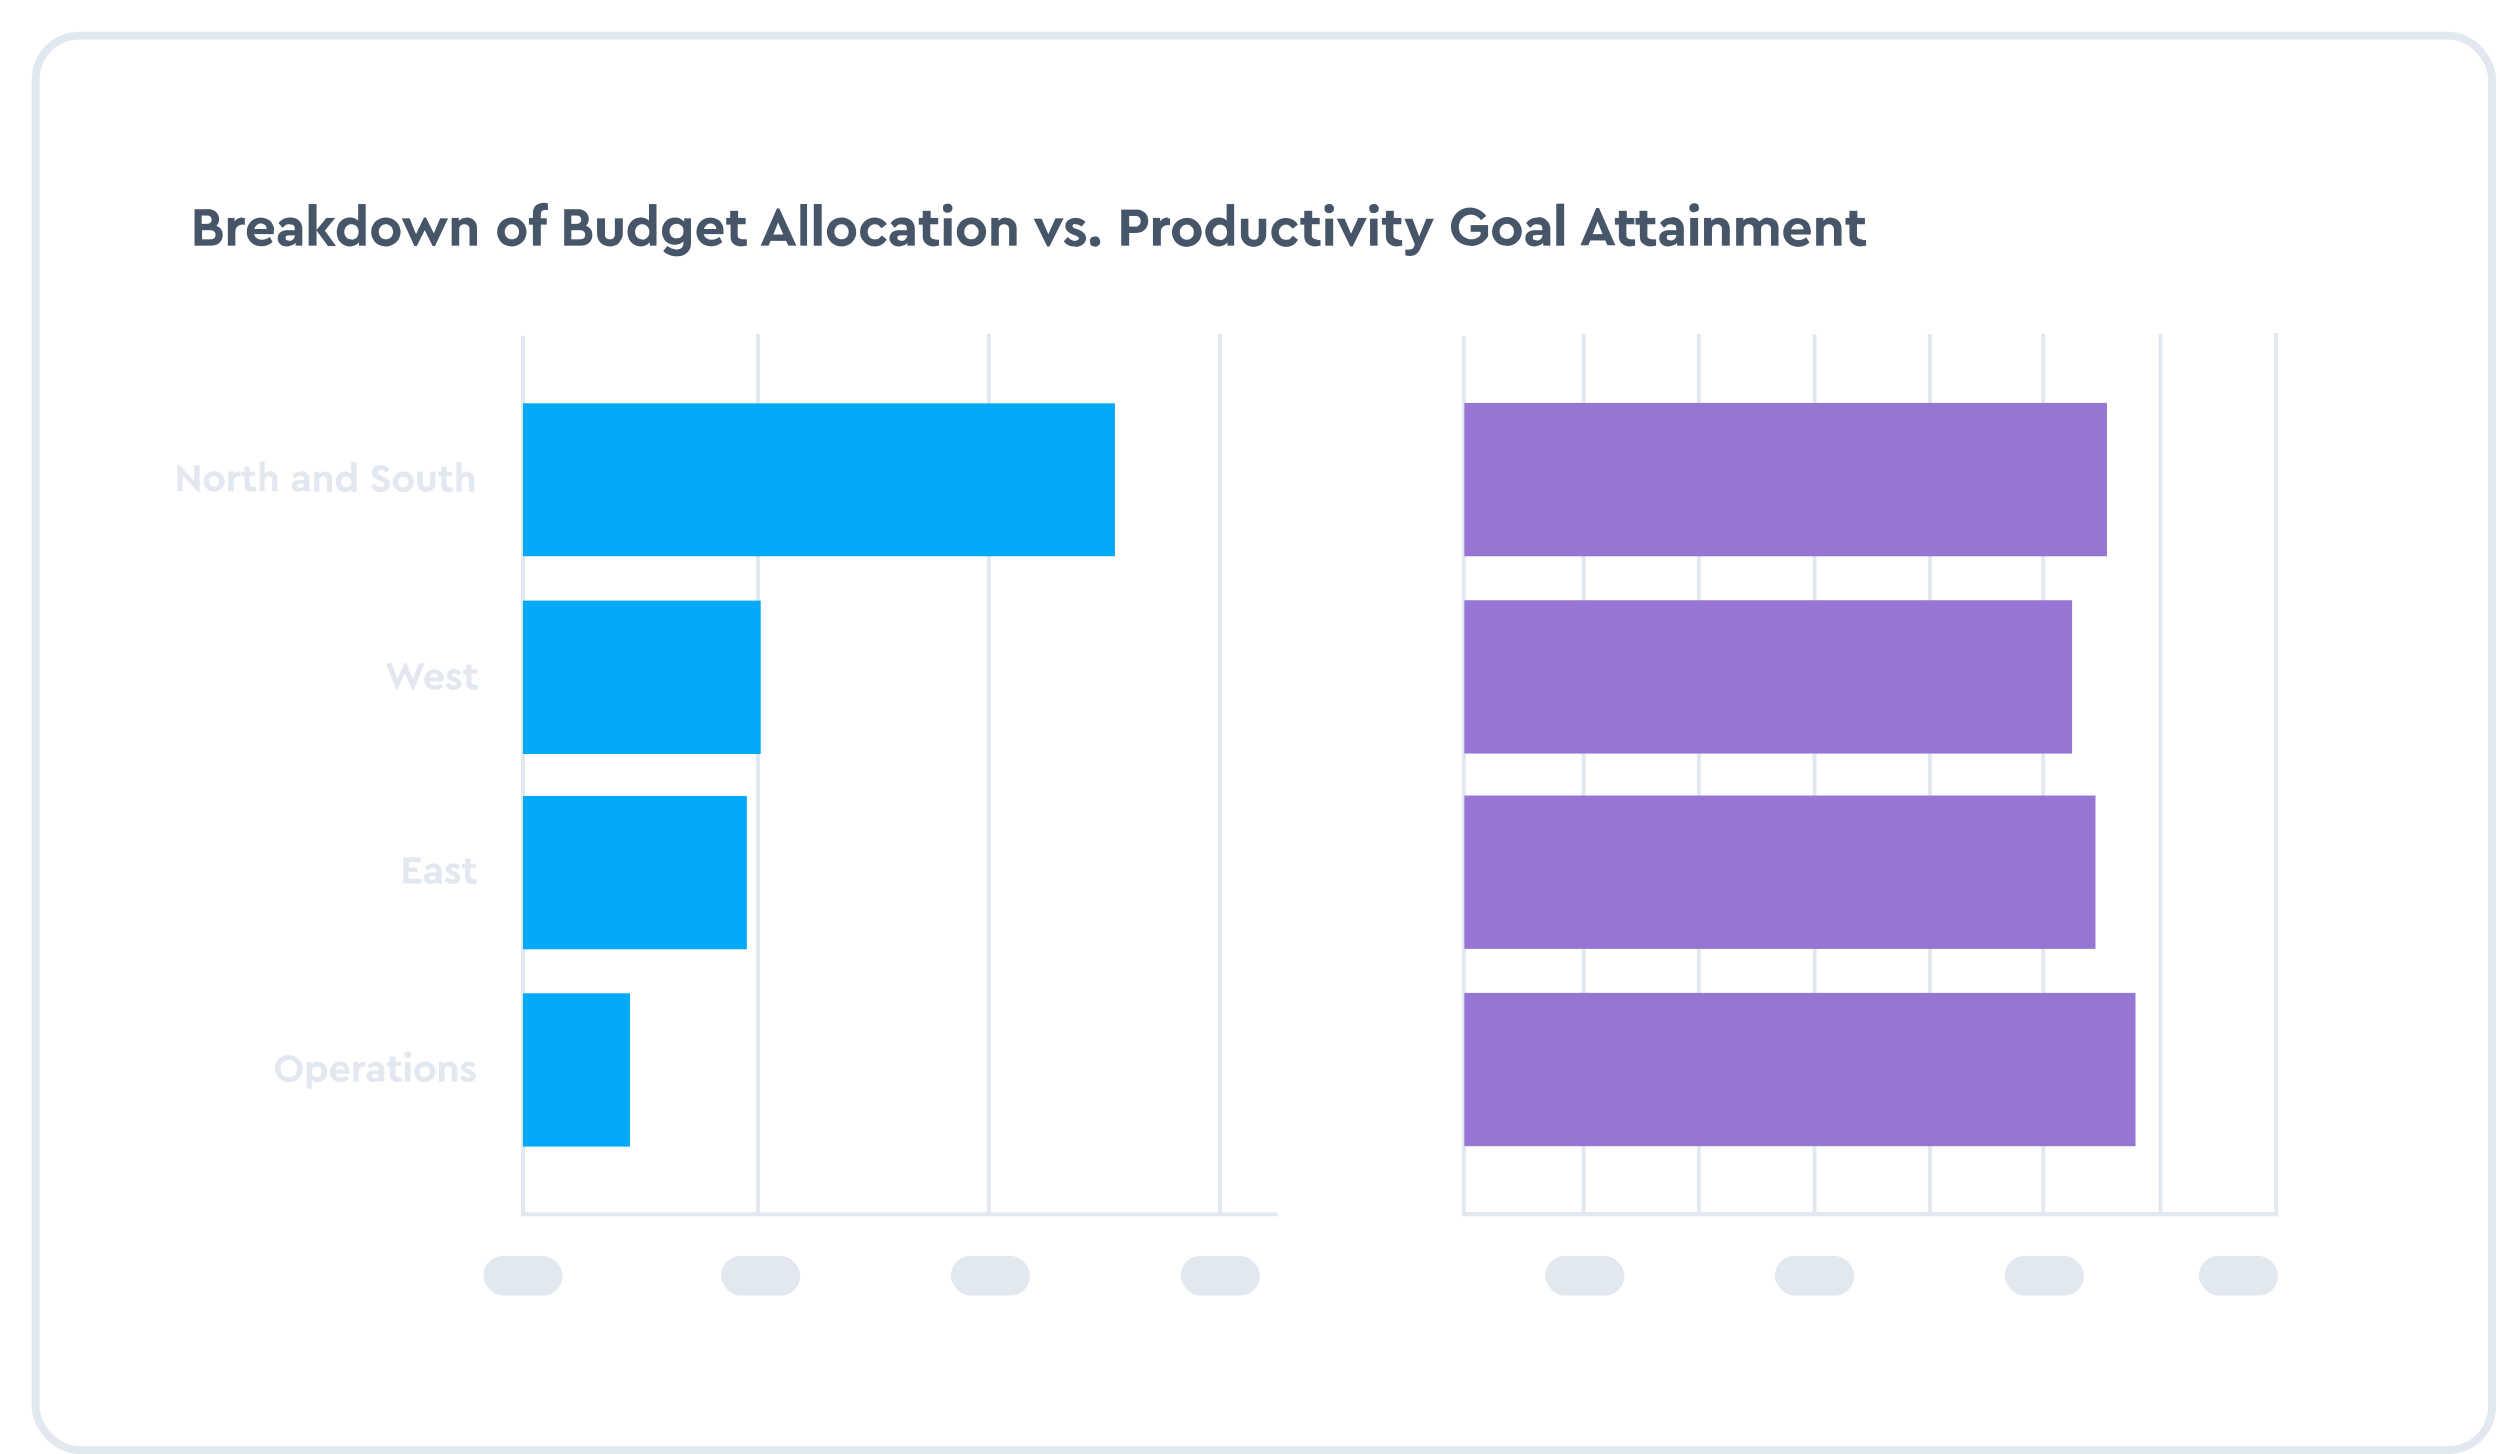 <svg fill="none" xmlns="http://www.w3.org/2000/svg" viewBox="0 0 631 367"><g filter="url(#a)"><rect x="1" y="1" width="620" height="357" rx="11" fill="#fff" stroke="#E2E8F0" stroke-width="2"/><path d="M46.6 49c.5.2 1 .5 1.2.9.3.4.4.8.4 1.4a2.6 2.6 0 0 1-1.4 2.4c-.5.2-1 .3-1.6.3h-4.1v-9.2h3.3c.5 0 1 0 1.5.3a2.4 2.4 0 0 1 1.4 2.2c0 .7-.2 1.3-.7 1.7Zm-3.7-2.6v2.1h1.3c.4 0 .7-.1.9-.3.2-.2.3-.4.3-.8a1 1 0 0 0-.3-.7c-.2-.2-.5-.3-.9-.3h-1.3Zm2.2 6c.4 0 .7-.1 1-.3.2-.2.3-.5.3-.9a1 1 0 0 0-.4-.8c-.2-.2-.5-.3-1-.3H43v2.3h2.2Zm8-5.4h.7v1.7h-.5a2 2 0 0 0-1.4.5c-.3.3-.5.7-.5 1.3V54h-1.9v-7h1.7v.9a2.4 2.4 0 0 1 2-1Zm8 3.1v1h-5c.2.5.4.9.7 1 .4.3.8.4 1.3.4.7 0 1.3-.2 2-.7l.7 1.3a4.2 4.2 0 0 1-4.7.6 3.5 3.5 0 0 1-1.8-3.2 3.6 3.6 0 0 1 1.7-3.1 3.7 3.7 0 0 1 3.6 0c.5.2.9.6 1.1 1.1.3.5.5 1 .5 1.6Zm-3.3-1.7c-.4 0-.7.2-1 .4-.3.3-.5.6-.6 1h3.1c0-.4-.1-.7-.4-1-.3-.2-.7-.4-1-.4Zm7.5-1.5c1 0 1.7.3 2.2.8.5.5.8 1.2.8 2.2V54h-1.7v-.7c-.3.3-.6.5-1 .6a3 3 0 0 1-1.1.3c-.8 0-1.4-.2-1.8-.6a2 2 0 0 1-.6-1.5c0-.6.2-1.1.7-1.5a3 3 0 0 1 1.9-.5h1.7v-.3c0-.4-.1-.7-.3-1l-1-.2c-.3 0-.6 0-1 .2l-.8.7-1-1.2c.8-1 1.8-1.4 3-1.4Zm-.3 5.9c.4 0 .7-.1 1-.4.3-.3.4-.6.4-1H65l-.7.1c-.2.1-.2.3-.2.5 0 .3 0 .4.2.6l.8.2Zm9.7 1.2-2.8-3.8V54h-2V43.5h2V50l2.5-3h2.2L74 50.2l2.8 3.9h-2.1Zm9.6-10.5V54h-1.7v-.9c-.2.4-.6.6-1 .8a3 3 0 0 1-1.2.3 3.3 3.3 0 0 1-3-1.8 4 4 0 0 1-.4-1.9c0-.6.2-1.3.4-1.8a3.2 3.2 0 0 1 3-1.8c.8 0 1.5.3 2 .8v-4.2h2Zm-3.6 9c.5 0 .9-.2 1.3-.5.3-.4.5-.8.5-1.5 0-.6-.2-1-.5-1.4-.4-.3-.8-.5-1.3-.5s-1 .2-1.3.6c-.3.3-.5.8-.5 1.3 0 .6.2 1 .5 1.4.4.4.8.5 1.3.5Zm8.7 1.7c-.7 0-1.3-.2-2-.5-.5-.3-1-.8-1.2-1.3-.4-.6-.5-1.2-.5-1.9 0-.6.1-1.2.5-1.8.3-.6.7-1 1.3-1.3.6-.3 1.2-.5 1.9-.5a3.7 3.7 0 0 1 3.7 3.6c0 .7-.2 1.3-.5 1.9-.3.5-.8 1-1.4 1.3-.5.3-1.1.5-1.8.5Zm0-1.8c.5 0 1-.2 1.3-.5.3-.4.5-.8.5-1.4 0-.5-.2-1-.5-1.3-.4-.4-.8-.6-1.3-.6s-1 .2-1.3.6c-.3.3-.5.8-.5 1.3 0 .6.2 1 .5 1.4.3.3.8.5 1.3.5Zm15.7-5.3-3.3 7h-.6l-2-4-2 4h-.6l-3.2-7h2l1.6 4 2-4.2h.5l2 4 1.6-3.8h2Zm4.7-.2c.8 0 1.4.3 1.9.8s.7 1.2.7 2V54h-1.9v-4c0-.4 0-.8-.3-1-.3-.3-.6-.4-1-.4-.3 0-.7.1-1 .4-.2.2-.3.6-.3 1v4H106v-7h1.8v.7l.9-.6 1.1-.2Zm11.4 7.3c-.7 0-1.3-.2-2-.5-.5-.3-1-.8-1.2-1.3-.4-.6-.5-1.2-.5-1.9 0-.6.1-1.2.5-1.8.3-.6.7-1 1.3-1.3.6-.3 1.2-.5 1.9-.5a3.7 3.7 0 0 1 3.7 3.6c0 .7-.2 1.3-.5 1.9-.3.5-.8 1-1.4 1.3-.5.3-1.1.5-1.8.5Zm0-1.8c.5 0 1-.2 1.3-.5.3-.4.5-.8.5-1.4 0-.5-.2-1-.5-1.3-.4-.4-.8-.6-1.3-.6s-1 .2-1.3.6c-.3.3-.5.8-.5 1.3 0 .6.2 1 .5 1.4.3.3.8.5 1.3.5Zm8.5-7.4c-.4 0-.7.1-1 .3l-.2.8v1h1.5v1.6h-1.5V54h-2v-5.3h-1V47h1v-1.2c0-.8.3-1.5.8-2 .5-.3 1.1-.6 2-.6.3 0 .6 0 1 .2V45h-.6Zm10.2 4c.5.2 1 .5 1.2.9.3.4.4.8.4 1.4a2.6 2.6 0 0 1-1.4 2.4c-.5.2-1 .3-1.6.3h-4.1v-9.2h3.3c.5 0 1 0 1.5.3a2.4 2.4 0 0 1 1.4 2.2c0 .7-.3 1.3-.7 1.7Zm-3.7-2.6v2.1h1.3c.4 0 .7-.1.9-.3.2-.2.3-.4.3-.8a1 1 0 0 0-.3-.7c-.2-.2-.5-.3-.9-.3h-1.3Zm2.2 6c.4 0 .7-.1 1-.3.2-.2.3-.5.3-.9a1 1 0 0 0-.4-.8c-.2-.2-.5-.3-1-.3h-2.1v2.3h2.2Zm7.5 1.8c-.6 0-1.1-.2-1.6-.4a3 3 0 0 1-1.2-1.2c-.2-.4-.4-1-.4-1.7v-3.8h2v4c0 .4 0 .7.3 1 .2.2.6.3 1 .3.3 0 .6 0 .8-.3.3-.3.4-.6.4-1v-4h2v3.8c0 .7-.2 1.3-.5 1.7-.3.5-.6 1-1.1 1.2-.5.2-1 .4-1.7.4Zm11.8-10.7V54H156v-.9c-.3.4-.6.6-1 .8a3 3 0 0 1-1.2.3c-.7 0-1.3-.2-1.8-.5s-.9-.7-1.2-1.3a4 4 0 0 1-.4-1.9c0-.6.1-1.3.4-1.8a3.2 3.2 0 0 1 3-1.8c.8 0 1.5.3 2 .8v-4.2h2Zm-3.6 9c.5 0 .9-.2 1.2-.5.4-.4.6-.8.6-1.5 0-.6-.2-1-.6-1.4-.3-.3-.7-.5-1.2-.5s-1 .2-1.3.6c-.3.3-.5.8-.5 1.3 0 .6.2 1 .5 1.4.4.4.8.5 1.3.5Zm12.3-5.4v6.1c0 1.2-.3 2-1 2.6-.6.6-1.5.9-2.6.9a5 5 0 0 1-3.4-1.3l1-1.3 1.1.6 1.2.3c.5 0 1-.2 1.3-.4.3-.3.5-.7.5-1.3V53l-1 .6-1.1.2c-.6 0-1.2-.2-1.7-.4-.5-.3-1-.7-1.2-1.3-.3-.5-.4-1-.4-1.8 0-.6.1-1.2.4-1.7.3-.6.7-1 1.2-1.3.5-.2 1-.4 1.7-.4.5 0 1 .1 1.3.3l1 .7v-.8h1.7Zm-3.6 5c.5 0 .9 0 1.2-.4.4-.3.5-.8.5-1.4 0-.6-.1-1-.5-1.3-.3-.3-.7-.5-1.2-.5s-1 .2-1.3.5c-.3.3-.5.8-.5 1.3 0 .6.2 1 .5 1.4.4.3.8.5 1.3.5Zm11.8-2v1h-5c.2.5.4.9.7 1 .4.3.8.4 1.3.4.7 0 1.3-.2 2-.7l.7 1.3a4.2 4.2 0 0 1-4.7.6 3.5 3.5 0 0 1-1.8-3.2 3.6 3.6 0 0 1 1.7-3.1 3.7 3.7 0 0 1 3.6 0c.5.2.8.6 1.1 1.1.3.5.4 1 .4 1.6Zm-3.3-1.7c-.4 0-.7.2-1 .4-.3.3-.5.6-.6 1h3.1c0-.4-.2-.7-.4-1-.3-.2-.7-.4-1-.4Zm8.2 4h1V54l-1.4.2a3 3 0 0 1-2-.7c-.5-.4-.7-1-.7-2v-2.8h-1.1V47h1v-1.8h2v1.8h1.9v1.6h-2v2.7c0 .4.1.7.3.8.3.2.6.3 1 .3Zm10.8.4h-3.8L186 54h-2l4.1-9.4h.6L193 54h-2l-.6-1.2Zm-1.9-4.7-1.2 3.1h2.5l-1.3-3Zm5.5-4.6h1.8V54H194V43.5Zm3.6 0h1.9V54h-2V43.5Zm6.9 10.7a3.7 3.7 0 0 1-3.2-1.8c-.3-.6-.5-1.2-.5-1.9 0-.6.2-1.2.5-1.8.3-.6.8-1 1.3-1.3.6-.3 1.2-.5 2-.5a3.7 3.7 0 0 1 3.6 3.6c0 .7-.1 1.3-.5 1.9-.3.5-.7 1-1.3 1.3-.6.3-1.2.5-1.9.5Zm0-1.8c.5 0 1-.2 1.3-.5.3-.4.5-.8.5-1.4 0-.5-.2-1-.5-1.3-.3-.4-.8-.6-1.3-.6s-1 .2-1.3.6c-.3.3-.5.8-.5 1.3 0 .6.2 1 .5 1.4.4.3.8.5 1.3.5Zm8.4 1.8a3.8 3.8 0 0 1-3.2-1.8c-.4-.6-.5-1.2-.5-1.9a3.5 3.5 0 0 1 1.8-3.1 3.8 3.8 0 0 1 3.7 0c.5.3 1 .7 1.2 1.2l-1.3 1-.7-.7c-.3-.2-.6-.3-1-.3-.5 0-1 .2-1.3.6-.3.3-.5.8-.5 1.3 0 .6.2 1 .5 1.4.4.4.8.5 1.3.5.4 0 .7 0 1-.2.2-.2.5-.4.7-.8l1.3 1a3.3 3.3 0 0 1-3 1.8Zm7.1-7.3c1 0 1.6.3 2.2.8.5.5.8 1.2.8 2.2V54H221v-.7c-.2.3-.5.5-.9.6a3 3 0 0 1-1.2.3c-.7 0-1.3-.2-1.7-.6a2 2 0 0 1-.7-1.5c0-.6.3-1.1.7-1.5a3 3 0 0 1 2-.5h1.7v-.3c0-.4-.1-.7-.4-1l-1-.2c-.3 0-.6 0-.9.2l-.8.7-1-1.2c.8-1 1.8-1.4 3-1.4Zm-.4 5.9c.4 0 .8-.1 1-.4.3-.3.5-.6.5-1h-1.5l-.7.1c-.2.1-.3.3-.3.5 0 .3.1.4.3.6l.7.2Zm8.6-.3h.9V54l-1.3.2a3 3 0 0 1-2-.7c-.5-.4-.8-1-.8-2v-2.8h-1V47h1v-1.8h2v1.8h1.9v1.6h-2v2.7c0 .4.1.7.3.8.2.2.6.3 1 .3Zm2.1-5.4h2V54h-2v-7Zm1-1.4c-.4 0-.6-.1-.9-.3-.2-.2-.3-.5-.3-.9 0-.3 0-.6.3-.8.3-.2.5-.3.9-.3.3 0 .6 0 .8.3.3.2.4.5.4.8 0 .4-.1.7-.4.9-.2.2-.5.3-.8.3Zm6 8.5c-.7 0-1.3-.2-2-.5-.5-.3-1-.8-1.2-1.3-.4-.6-.5-1.2-.5-1.9 0-.6.1-1.2.5-1.8.3-.6.7-1 1.3-1.3.6-.3 1.2-.5 1.9-.5a3.7 3.7 0 0 1 3.7 3.6c0 .7-.2 1.3-.5 1.9-.3.5-.8 1-1.4 1.3-.5.3-1.2.5-1.8.5Zm0-1.8c.5 0 1-.2 1.2-.5.4-.4.6-.8.6-1.4 0-.5-.2-1-.6-1.3-.3-.4-.7-.6-1.2-.6-.6 0-1 .2-1.3.6-.4.3-.5.8-.5 1.3 0 .6.1 1 .5 1.4.3.3.7.5 1.3.5ZM246 47c.8 0 1.4.3 1.9.8s.7 1.2.7 2V54h-1.9v-4c0-.4-.1-.8-.3-1-.3-.3-.6-.4-1-.4-.3 0-.7.1-1 .4-.2.2-.3.6-.3 1v4h-1.9v-7h1.8v.7l.8-.6a3 3 0 0 1 1.2-.2Zm14.4.2-3.5 7h-.6l-3.4-7h2l1.7 3.9 1.8-4h2Zm3 7c-.6 0-1.2 0-1.7-.3-.5-.2-.9-.6-1.2-1l1-1.1c.5.6 1.2 1 1.9 1l.6-.2c.2-.1.3-.3.3-.5 0-.1 0-.2-.2-.3l-.5-.3-.8-.3c-.6-.3-1.1-.5-1.4-.9-.3-.3-.5-.7-.5-1.2 0-.7.3-1.2.7-1.5a3 3 0 0 1 1.9-.6c1 0 1.8.4 2.5 1l-1 1.2c-.5-.4-1-.6-1.5-.6a1 1 0 0 0-.6 0l-.2.4c0 .2 0 .3.2.4l.5.3.7.2c.7.3 1.2.6 1.5 1 .3.2.5.6.5 1.2a2 2 0 0 1-.8 1.6 3 3 0 0 1-2 .6Zm5 0c-.4 0-.7 0-1-.3-.2-.2-.3-.6-.3-1 0-.3 0-.6.3-.9.3-.2.6-.3 1-.3.3 0 .7 0 .9.3.2.3.4.6.4 1 0 .3-.1.7-.4.9-.2.2-.5.4-1 .4Zm6.6-9.3h3.5c.7 0 1.2 0 1.7.3s1 .6 1.2 1c.3.5.4 1 .4 1.6a2.9 2.9 0 0 1-1.6 2.7c-.5.2-1 .3-1.7.3H277V54H275v-9.2Zm3.5 4.3c.5 0 .8-.1 1-.4.3-.2.4-.6.4-1s-.1-.7-.4-1c-.2-.2-.6-.3-1-.3H277v2.7h1.6Zm8.2-2.1h.6v1.7h-.5a2 2 0 0 0-1.3.5c-.4.3-.5.7-.5 1.3V54h-2v-7h1.8v.9a2.4 2.4 0 0 1 2-1Zm4.8 7.2a3.7 3.7 0 0 1-3.2-1.8c-.3-.6-.5-1.2-.5-1.9 0-.6.2-1.2.5-1.8.4-.6.8-1 1.4-1.3.6-.3 1.2-.5 1.9-.5a3.7 3.7 0 0 1 3.7 3.6c0 .7-.2 1.3-.5 1.9-.4.5-.8 1-1.4 1.3-.6.3-1.2.5-1.9.5Zm0-1.8c.6 0 1-.2 1.3-.5.4-.4.5-.8.5-1.4 0-.5-.1-1-.5-1.3-.3-.4-.7-.6-1.2-.6-.6 0-1 .2-1.3.6-.4.3-.5.8-.5 1.3 0 .6.1 1 .5 1.4.3.3.7.5 1.3.5Zm12-8.9V54h-1.7v-.9c-.2.4-.5.6-1 .8a3 3 0 0 1-1.2.3c-.7 0-1.2-.2-1.8-.5-.5-.3-.9-.7-1.1-1.3a4 4 0 0 1-.5-1.9c0-.6.2-1.3.5-1.8a3.2 3.2 0 0 1 2.9-1.8c.9 0 1.6.3 2 .8v-4.2h2Zm-3.6 9c.5 0 1-.2 1.3-.5.3-.4.5-.8.5-1.5 0-.6-.2-1-.5-1.4-.4-.3-.8-.5-1.3-.5s-.9.2-1.2.6c-.4.3-.6.8-.6 1.3 0 .6.2 1 .5 1.4.4.4.8.5 1.3.5Zm8.5 1.7c-.6 0-1.1-.2-1.6-.4a3 3 0 0 1-1.2-1.2c-.3-.4-.4-1-.4-1.7v-3.8h1.9v4a1.3 1.3 0 0 0 1.3 1.3c.4 0 .7 0 1-.3.2-.3.3-.6.3-1v-4h1.9v3.8c0 .7-.1 1.3-.4 1.7-.3.5-.7 1-1.2 1.2-.4.2-1 .4-1.6.4Zm8.2 0a3.8 3.8 0 0 1-3.2-1.8c-.4-.6-.5-1.2-.5-1.9a3.5 3.5 0 0 1 1.8-3.1 3.8 3.8 0 0 1 3.7 0c.5.3.9.7 1.2 1.2l-1.3 1-.8-.7c-.2-.2-.5-.3-.9-.3-.5 0-1 .2-1.3.6-.3.3-.5.8-.5 1.3 0 .6.2 1 .5 1.4.3.4.8.5 1.3.5.4 0 .7 0 1-.2l.7-.8 1.3 1a3.3 3.3 0 0 1-3 1.8Zm7.8-1.7h.9V54l-1.3.2a3 3 0 0 1-2-.7c-.5-.4-.8-1-.8-2v-2.8h-1V47h1v-1.8h2v1.8h1.9v1.6h-2v2.7c0 .4.1.7.3.8.2.2.6.3 1 .3Zm2.1-5.4h2V54h-2v-7Zm1-1.4c-.4 0-.7-.1-.9-.3-.2-.2-.3-.5-.3-.9 0-.3 0-.6.3-.8.2-.2.5-.3.9-.3.3 0 .6 0 .8.3.3.2.4.5.4.8 0 .4-.1.7-.4.9-.2.2-.5.3-.8.3Zm9.4 1.4-3.5 7h-.6l-3.4-7h2L333 51l1.8-4h2Zm1 0h1.8V54h-1.9v-7Zm.9-1.4c-.4 0-.7-.1-.9-.3-.2-.2-.3-.5-.3-.9 0-.3 0-.6.3-.8.2-.2.5-.3.9-.3.3 0 .6 0 .8.3.3.2.4.5.4.8 0 .4-.1.7-.4.9-.2.2-.5.3-.8.3Zm6.2 6.8h.9V54l-1.3.2a3 3 0 0 1-2-.7c-.5-.4-.8-1-.8-2v-2.8h-1V47h1v-1.8h2v1.8h1.9v1.6h-2v2.7c0 .4.1.7.3.8.2.2.6.3 1 .3ZM354 47l-3.4 7.5a4 4 0 0 1-1.1 1.6c-.4.3-1 .5-1.6.5-.4 0-.8 0-1.2-.2V55h.8l.8-.1c.3-.1.5-.4.6-.7l.2-.5-2.6-6.5h2l1.7 4.5 1.8-4.5h2Zm9.2 7a5 5 0 0 1-2.5-.6 4.8 4.8 0 0 1 2.5-9c.8 0 1.6.3 2.2.6.7.4 1.3.9 1.7 1.5l-1.3 1.1a3 3 0 0 0-2.6-1.4 3 3 0 0 0-1.5.4c-.5.3-.8.7-1.1 1.1-.2.5-.4 1-.4 1.6 0 .6.2 1.1.4 1.6.3.4.6.8 1.1 1 .5.3 1 .5 1.6.5.6 0 1-.1 1.4-.3.5-.2.8-.5 1-.9v-.7h-2.5v-1.7h4.4v2.8a5 5 0 0 1-4.4 2.5Zm9.1 0c-.7 0-1.3-.1-1.9-.4a3.6 3.6 0 0 1-1.8-3.1c0-.7.2-1.3.5-1.9.3-.6.8-1 1.4-1.3a3.7 3.7 0 0 1 5.6 3.1c0 .7-.2 1.3-.5 1.9-.4.5-.8 1-1.4 1.3-.6.3-1.2.5-1.9.5Zm0-1.7c.5 0 1-.2 1.3-.5.4-.4.5-.8.5-1.4 0-.5-.1-1-.5-1.3-.3-.4-.8-.6-1.3-.6s-1 .2-1.3.6c-.3.3-.5.8-.5 1.3 0 .6.2 1 .5 1.4.4.3.8.5 1.3.5Zm8-5.5c.8 0 1.6.3 2 .8.6.5 1 1.2 1 2.2V54h-1.8v-.7c-.3.3-.6.5-1 .6a3 3 0 0 1-1.1.3c-.8 0-1.4-.2-1.8-.6a2 2 0 0 1-.6-1.5c0-.6.2-1.1.7-1.5a3 3 0 0 1 1.9-.5h1.7v-.3c0-.4-.1-.7-.3-1l-1-.2c-.3 0-.6 0-1 .2l-.8.7-1-1.2c.8-1 1.8-1.4 3-1.4Zm-.4 5.9c.4 0 .7-.1 1-.4.3-.3.4-.6.4-1h-1.5l-.7.1c-.2.1-.2.3-.2.5 0 .3 0 .4.2.6l.8.2Zm5-9.3h1.9V54h-2V43.5Zm12.3 9.3h-3.8l-.5 1.2h-2l4-9.4h.7l4.1 9.4h-2l-.5-1.2Zm-2-4.7-1.2 3.1h2.5l-1.2-3Zm8.6 4.4h.9V54l-1.3.2a3 3 0 0 1-2-.7c-.5-.4-.8-1-.8-2v-2.8h-1V47h1v-1.8h2v1.8h1.9v1.6h-2v2.7c0 .4.1.7.3.8.2.2.6.3 1 .3Zm5.3 0h.9V54l-1.3.2a3 3 0 0 1-2-.7c-.6-.4-.8-1-.8-2v-2.8h-1.1V47h1v-1.8h2v1.8h2v1.6h-2v2.7c0 .4 0 .7.3.8.2.2.5.3 1 .3Zm5-5.6c.8 0 1.6.3 2 .8.6.5.9 1.2.9 2.2V54h-1.7v-.7c-.3.3-.6.5-1 .6a3 3 0 0 1-1.2.3c-.7 0-1.3-.2-1.7-.6a2 2 0 0 1-.6-1.5c0-.6.2-1.1.7-1.5a3 3 0 0 1 1.9-.5h1.7v-.3c0-.4-.1-.7-.3-1l-1-.2c-.3 0-.7 0-1 .2l-.8.7-1-1.2c.8-1 1.8-1.4 3-1.4Zm-.4 5.9c.4 0 .7-.1 1-.4.3-.3.4-.6.4-1h-1.5l-.7.1c-.2.1-.2.3-.2.5 0 .3 0 .4.2.6l.8.2Zm5-5.7h1.9V54h-2v-7Zm1-1.4c-.4 0-.7-.1-1-.3-.2-.2-.3-.5-.3-.9 0-.3.1-.6.4-.8.2-.2.5-.3.8-.3.3 0 .6 0 .9.3.2.2.3.5.3.8 0 .4 0 .7-.3.9l-.9.3ZM426 47c.8 0 1.4.3 1.9.8.4.5.7 1.2.7 2V54h-2v-4c0-.4 0-.8-.3-1-.2-.3-.5-.4-.9-.4s-.7.1-1 .4c-.2.2-.3.6-.3 1v4h-2v-7h1.8v.7l1-.6 1-.2Zm12.3 0c.8 0 1.5.3 2 .8.4.5.6 1.2.6 2V54H439v-4c0-.4 0-.8-.3-1-.2-.3-.5-.4-.9-.4s-.7.1-1 .4c-.2.2-.3.5-.3 1v4h-1.9v-4c0-.4 0-.8-.3-1-.2-.3-.5-.4-.9-.4s-.7.1-1 .4c-.1.2-.3.6-.3 1v4h-1.9v-7h1.8v.7c.2-.3.5-.4.8-.6l1.1-.2c1 0 1.6.3 2.1 1l1-.7c.4-.2.8-.3 1.3-.3Zm10.8 3.2-.1 1H444c.1.5.3.9.7 1 .3.3.7.4 1.2.4.7 0 1.4-.2 2-.7l.8 1.3a4.2 4.2 0 0 1-4.8.6 3.5 3.5 0 0 1-1.8-3.2 3.6 3.6 0 0 1 1.8-3.1 3.7 3.7 0 0 1 3.5 0c.5.2.9.6 1.2 1.1.2.5.4 1 .4 1.6Zm-3.3-1.7c-.4 0-.8.2-1.1.4-.3.3-.5.6-.6 1h3.1c0-.4-.1-.7-.4-1-.3-.2-.6-.4-1-.4Zm8.4-1.5c.8 0 1.4.3 1.9.8s.7 1.2.7 2V54h-1.9v-4c0-.4-.1-.8-.4-1-.2-.3-.5-.4-.9-.4s-.7.1-1 .4c-.2.2-.3.6-.3 1v4h-1.9v-7h1.8v.7l.8-.6a3 3 0 0 1 1.2-.2Zm7.8 5.6h1V54l-1.4.2a3 3 0 0 1-2-.7c-.5-.4-.8-1-.8-2v-2.8h-1V47h1v-1.8h2v1.8h1.9v1.6h-2v2.7c0 .4.1.7.3.8.2.2.6.3 1 .3Z" fill="#475569"/><rect x="382" y="309" width="20" height="10" rx="5" fill="#E2E8F0"/><rect x="174" y="309" width="20" height="10" rx="5" fill="#E2E8F0"/><rect x="114" y="309" width="20" height="10" rx="5" fill="#E2E8F0"/><rect x="232" y="309" width="20" height="10" rx="5" fill="#E2E8F0"/><rect x="290" y="309" width="20" height="10" rx="5" fill="#E2E8F0"/><rect x="440" y="309" width="20" height="10" rx="5" fill="#E2E8F0"/><rect x="498" y="309" width="20" height="10" rx="5" fill="#E2E8F0"/><rect x="547" y="309" width="20" height="10" rx="5" fill="#E2E8F0"/><path d="M42.4 109.4v6.7h-.5l-3.8-4v3.9h-1.3v-6.7h.4l3.8 4v-3.9h1.4Zm3.6 6.7c-.5 0-1-.1-1.3-.3l-1-1c-.2-.4-.3-.8-.3-1.3s.1-.9.3-1.3l1-1c.4-.1.8-.3 1.3-.3a2.6 2.6 0 0 1 2.7 2.6c0 .5-.1 1-.4 1.3-.2.4-.5.7-1 1-.3.2-.8.3-1.3.3Zm0-1.2c.4 0 .7-.2 1-.4.2-.3.3-.6.3-1s-.1-.7-.4-1c-.2-.2-.5-.3-.9-.3-.3 0-.6.1-.9.4-.2.2-.3.5-.3 1 0 .3 0 .6.3.9.3.2.6.4 1 .4Zm6.2-4 .5.1v1.2h-.4c-.4 0-.7.1-1 .4-.2.2-.3.5-.3 1v2.4h-1.4v-5H51v.6a1.7 1.7 0 0 1 1.3-.6Zm3.8 4h.6v1.1l-1 .1c-.6 0-1-.1-1.4-.4-.3-.4-.5-.8-.5-1.4v-2.1h-.8V111h.8v-1.2H55v1.3h1.4v1H55v2c0 .3.1.5.3.6.1.2.3.2.7.2Zm4.2-4c.6 0 1 .2 1.3.6.4.3.5.8.5 1.4v3.1h-1.3v-2.9c0-.3 0-.5-.3-.7a.9.9 0 0 0-.6-.2 1 1 0 0 0-.7.2 1 1 0 0 0-.3.7v2.9h-1.3v-7.5h1.3v3l.6-.4.8-.2Zm7.8 0c.6 0 1.1.2 1.5.6.4.3.6.9.6 1.6v2.9h-1.3v-.5a2 2 0 0 1-.6.5l-.9.1c-.5 0-.9-.1-1.2-.4-.3-.3-.5-.6-.5-1 0-.5.2-.9.5-1.1.4-.3.8-.4 1.4-.4h1.2v-.2c0-.3 0-.5-.2-.7l-.7-.2c-.2 0-.5 0-.7.2-.2 0-.4.3-.6.5l-.7-.8c.6-.7 1.3-1 2.2-1Zm-.3 4.2c.3 0 .5 0 .7-.2.2-.2.3-.5.3-.8h-1l-.5.1c-.2.1-.2.2-.2.4s0 .3.2.4l.5.1ZM74 111c.6 0 1 .2 1.3.6.4.3.5.8.5 1.4v3.1h-1.3v-2.9c0-.3 0-.5-.3-.7a.9.9 0 0 0-.6-.3 1 1 0 0 0-.7.3 1 1 0 0 0-.3.7v2.9h-1.3v-5h1.2v.5l.7-.4.8-.2Zm8-2.4v7.5h-1.3v-.6c-.1.2-.3.4-.6.5-.3.2-.6.2-1 .2s-.8 0-1.2-.3c-.3-.2-.6-.5-.8-1-.2-.3-.3-.8-.3-1.3s0-1 .3-1.3a2.3 2.3 0 0 1 2-1.3 2 2 0 0 1 1.5.6v-3H82Zm-2.6 6.4c.3 0 .6-.1.9-.4.2-.2.4-.5.4-1 0-.4-.2-.7-.4-1l-.9-.3c-.4 0-.7 0-.9.3-.2.3-.4.6-.4 1s.1.8.4 1c.2.3.5.4 1 .4Zm8.7 1.2a3 3 0 0 1-1.5-.4 3 3 0 0 1-1-1l.9-.7.7.7 1 .2c.2 0 .4 0 .6-.2.2-.1.2-.3.2-.5l-.1-.5a3 3 0 0 0-.7-.3l-.7-.4c-.5-.2-.9-.4-1.2-.7-.3-.3-.4-.7-.4-1.1a1.7 1.7 0 0 1 1-1.7l1.2-.2c.5 0 1 0 1.3.3.4.2.7.6.9 1l-1 .6c-.3-.5-.7-.7-1.2-.7a1 1 0 0 0-.6.2c-.2 0-.2.2-.2.4l.1.4.6.4.8.3c.5.3 1 .5 1.2.8.3.3.4.7.4 1.1a1.8 1.8 0 0 1-1.1 1.8l-1.2.2Zm5.7 0c-.5 0-1-.1-1.4-.3l-1-1c-.1-.4-.3-.8-.3-1.3s.2-.9.4-1.3.5-.7 1-1c.4-.1.8-.3 1.3-.3a2.6 2.6 0 0 1 2.6 2.6c0 .5 0 1-.3 1.3-.2.4-.6.7-1 1-.4.2-.8.3-1.3.3Zm0-1.2a1.3 1.3 0 0 0 1.3-1.3c0-.5-.2-.8-.4-1-.2-.3-.5-.4-1-.4-.3 0-.6.1-.8.4-.3.2-.4.5-.4 1 0 .3.1.6.4.9.2.2.5.4.9.4Zm5.8 1.2c-.4 0-.8 0-1.1-.3-.4-.2-.7-.4-.9-.8-.2-.3-.3-.7-.3-1.2V111h1.4v3c0 .2 0 .4.3.6.1.2.4.3.6.3.3 0 .5-.1.7-.3.2-.2.3-.4.3-.7V111h1.3v2.8c0 .5 0 .9-.3 1.2a2 2 0 0 1-.8.8c-.3.2-.7.3-1.2.3Zm6-1.2h.7v1.1l-1 .1c-.6 0-1-.1-1.4-.4-.4-.4-.5-.8-.5-1.4v-2.1h-.8V111h.8v-1.2h1.3v1.3h1.4v1h-1.4v2c0 .3 0 .5.2.6.2.2.4.2.7.2Zm4.3-4c.5 0 1 .2 1.3.6.3.3.5.8.5 1.4v3.1h-1.3v-2.9c0-.3-.1-.5-.3-.7a.9.9 0 0 0-.6-.2 1 1 0 0 0-.7.2 1 1 0 0 0-.3.7v2.9h-1.3v-7.5h1.3v3l.6-.4.8-.2ZM99.1 159.4l-2.6 6.7H96l-1.8-4.1-1.9 4.1H92l-2.6-6.7h1.5l1.4 3.9 1.8-4h.4l1.7 4 1.5-3.9h1.5Zm4.9 3.8-.1.8h-3.5l.5.7c.2.2.6.3 1 .3s.9-.2 1.3-.5l.6.9a3 3 0 0 1-3.4.4 2.5 2.5 0 0 1-1.3-2.3 2.6 2.6 0 0 1 1.2-2.2 2.6 2.6 0 0 1 2.6 0c.3.1.6.4.8.8.2.3.3.7.3 1.1Zm-2.4-1.2c-.3 0-.5.1-.7.3-.3.2-.4.4-.5.7h2.3a1 1 0 0 0-.3-.7c-.3-.2-.5-.3-.8-.3Zm5 4.1c-.5 0-.9 0-1.2-.2l-1-.7.8-.9c.4.5.9.7 1.4.7h.4l.2-.4-.1-.2-.4-.3-.6-.2-1-.6c-.2-.2-.3-.5-.3-.9s.2-.8.5-1c.3-.3.8-.5 1.3-.5.8 0 1.3.3 1.8.8l-.7.8c-.3-.3-.7-.5-1-.5l-.5.1-.1.3v.2l.5.2.5.2c.5.2.8.4 1 .7.3.2.4.5.4.8 0 .5-.2 1-.6 1.2-.3.3-.8.4-1.4.4Zm5.3-1.2h.7v1.1l-1 .1c-.6 0-1-.1-1.4-.4-.4-.4-.5-.8-.5-1.4v-2.1h-.8V161h.8v-1.3h1.3v1.3h1.4v1H111v2c0 .3 0 .5.2.6.2.2.4.2.7.2ZM93.8 208.4h4.4v1.2h-3v1.4h2.2v1.1h-2.3v1.7h3.2v1.2h-4.5v-6.6Zm7.5 1.5c.7 0 1.2.2 1.6.6.4.3.6.9.6 1.6v2.9h-1.3v-.5a2 2 0 0 1-.6.5l-.9.1c-.5 0-1-.1-1.2-.4-.3-.3-.5-.6-.5-1 0-.5.2-.9.5-1.1.3-.3.8-.4 1.4-.4h1.2v-.2c0-.3 0-.5-.2-.7l-.7-.2c-.3 0-.5 0-.7.2-.2 0-.4.3-.6.5l-.7-.8c.6-.7 1.3-1 2.1-1Zm-.2 4.2c.3 0 .5 0 .7-.2.2-.2.3-.5.3-.8h-1l-.6.1-.1.4c0 .2 0 .3.2.4l.5.1Zm5.2 1c-.5 0-.9 0-1.2-.2-.4-.2-.7-.4-.9-.7l.7-.9c.4.5.9.7 1.4.7h.4l.2-.4-.1-.2-.4-.3-.5-.2-1-.6c-.3-.2-.4-.5-.4-.9s.2-.8.5-1c.4-.3.8-.5 1.3-.5.8 0 1.4.3 1.8.8l-.7.8c-.3-.3-.7-.5-1-.5l-.5.1v.5l.4.2.5.2c.5.2.8.4 1 .7.3.2.4.5.4.8 0 .5-.2 1-.6 1.2-.3.3-.8.4-1.3.4Zm5.4-1.2h.6v1.1l-1 .1c-.6 0-1-.1-1.4-.4-.3-.4-.5-.8-.5-1.4v-2.1h-.8V210h.8v-1.3h1.3v1.3h1.4v1h-1.4v2c0 .3.1.5.3.6.1.2.3.2.7.2ZM64.9 265.1a3.5 3.5 0 0 1-3-1.7 3.3 3.3 0 0 1 0-3.5c.3-.5.7-.9 1.2-1.2.6-.3 1.2-.4 1.8-.4a3.5 3.5 0 0 1 3 1.7c.4.5.5 1 .5 1.7 0 .6-.1 1.2-.5 1.7-.3.6-.7 1-1.2 1.3-.6.3-1.2.4-1.8.4Zm0-1.2c.4 0 .8-.1 1-.3.4-.2.7-.4.8-.8.2-.3.3-.7.3-1.1 0-.4 0-.8-.3-1.1a2 2 0 0 0-.7-.8c-.3-.2-.7-.3-1-.3-.5 0-.9.1-1.2.3a2 2 0 0 0-.7.8 2.3 2.3 0 0 0 0 2.3c.1.3.4.5.7.7.3.2.7.3 1.1.3Zm7.3-4c.5 0 .9.2 1.2.4.4.2.7.5.9.9.2.4.3.8.3 1.3s-.1 1-.3 1.4c-.2.3-.5.7-.9.9-.3.2-.7.3-1.2.3l-.8-.1-.7-.5v2.3h-1.3V260h1.2v.7l.7-.6.9-.2Zm-.3 4c.4 0 .7-.1 1-.4.2-.2.3-.6.3-1s0-.7-.3-1c-.3-.2-.6-.3-1-.3-.3 0-.6 0-.8.3-.3.2-.4.6-.4 1 0 .5.1.8.4 1 .2.3.5.4.8.4Zm8.3-1.7v.8h-3.6l.5.7c.3.2.6.3 1 .3s.9-.2 1.3-.5l.6.9a3 3 0 0 1-3.4.4 2.5 2.5 0 0 1-1.3-2.3 2.6 2.6 0 0 1 1.2-2.2 2.6 2.6 0 0 1 2.6 0c.3.1.6.4.8.8.2.3.3.7.3 1.1Zm-2.4-1.2c-.3 0-.5.1-.7.3l-.5.7H79a1 1 0 0 0-.3-.7c-.2-.2-.5-.3-.8-.3Zm6-1h.4v1.2h-.4c-.4 0-.7.2-1 .4-.2.2-.3.5-.3 1v2.4h-1.3v-5h1.2v.6a1.7 1.7 0 0 1 1.4-.6Zm3 0c.7 0 1.2.1 1.6.5.4.4.6.9.6 1.6v2.9h-1.3v-.5a2 2 0 0 1-.6.5l-.9.1c-.5 0-1-.1-1.2-.4-.3-.3-.5-.6-.5-1 0-.5.2-.9.5-1.1.4-.3.8-.4 1.4-.4h1.2v-.2c0-.3 0-.5-.2-.7l-.7-.2c-.2 0-.5 0-.7.2-.2 0-.4.3-.6.5l-.7-.8c.6-.7 1.3-1 2.2-1Zm-.2 4.1c.3 0 .5 0 .7-.2.2-.2.3-.5.3-.8h-1l-.5.1c-.2.1-.2.2-.2.4s0 .3.2.4l.5.1Zm6.1-.2h.7v1.1l-1 .1c-.6 0-1-.1-1.4-.4-.4-.4-.6-.8-.6-1.4v-2.1h-.7V260h.7v-1.3h1.4v1.3h1.4v1h-1.4v2c0 .3 0 .5.2.6.2.2.4.2.7.2Zm1.5-3.8h1.4v4.9h-1.4v-5Zm.7-1-.6-.3a.8.8 0 0 1-.3-.6l.3-.6.6-.2c.2 0 .5 0 .6.3.2.1.3.3.3.6 0 .2-.1.4-.3.5-.1.2-.4.3-.6.3Zm4.3 6c-.5 0-1-.1-1.4-.3-.4-.3-.7-.6-.9-1-.2-.4-.4-.8-.4-1.3s.2-.9.4-1.3.5-.7 1-1c.4-.1.8-.3 1.3-.3a2.6 2.6 0 0 1 2.7 2.6c0 .5-.2 1-.4 1.3-.2.4-.6.7-1 1-.4.2-.8.3-1.3.3Zm0-1.2c.4 0 .7-.2 1-.4.2-.3.3-.6.3-1s-.1-.7-.4-1c-.2-.2-.5-.3-.9-.3s-.7.1-1 .4c-.2.2-.3.5-.3 1 0 .3.1.6.4.9.2.2.5.4.9.4Zm6.3-4c.6 0 1 .2 1.4.6.3.4.5.8.5 1.4v3.1H106v-2.9c0-.3 0-.5-.2-.7a.9.9 0 0 0-.7-.3 1 1 0 0 0-.7.3 1 1 0 0 0-.2.7v2.9h-1.4v-5h1.2v.5l.7-.4.8-.2Zm4.7 5.2c-.5 0-.9 0-1.2-.2-.4-.2-.7-.4-.9-.7l.7-.9c.4.5.9.7 1.4.7h.4l.2-.4-.1-.2-.4-.3-.5-.2-1-.6c-.3-.2-.4-.5-.4-.9s.2-.8.5-1c.4-.3.8-.5 1.3-.5.8 0 1.4.3 1.8.8l-.7.8c-.3-.3-.7-.5-1-.5l-.5.1-.1.3.1.2.4.2.5.2c.5.2.8.4 1 .7.3.2.4.5.4.8 0 .5-.2 1-.6 1.2-.3.3-.8.4-1.3.4Z" fill="#E2E8F0"/><path fill-rule="evenodd" clip-rule="evenodd" d="M183.8 76.3v222.6h-1V76.3h1ZM242.1 76.3v222.6h-1V76.3h1ZM300.4 76.3v222.6h-1V76.3h1Z" fill="#E2E8F0"/><path fill-rule="evenodd" clip-rule="evenodd" d="M123.5 76.8h1V298h190v1h-191V76.8Z" fill="#E2E8F0"/><path d="M124 93.8h149.4v38.6H124V93.8ZM124 143.6h60v38.7h-60v-38.7ZM124 192.9h56.5v38.7H124v-38.7ZM124 242.7h27v38.7h-27v-38.7Z" fill="#02A9F7"/><path fill-rule="evenodd" clip-rule="evenodd" d="M392.2 76.3v222.4h-1V76.3h1ZM421.3 76.3v222.4h-1V76.3h1ZM450.5 76.3v222.4h-1V76.3h1ZM479.6 76.3v222.4h-1V76.3h1ZM508.2 76.3v222.4h-1V76.3h1ZM537.8 76.3v222.4h-1V76.3h1ZM567 76v223h-1V76h1Z" fill="#E2E8F0"/><path fill-rule="evenodd" clip-rule="evenodd" d="M361 76.8h1v221.1h204.7v1.1H361V76.8Z" fill="#E2E8F0"/><path d="M361.6 93.7h162.2v38.7H361.6V93.7ZM361.6 143.5H515v38.7H361.6v-38.7ZM361.6 192.8h159.3v38.7H361.6v-38.7ZM361.6 242.6H531v38.7H361.6v-38.7Z" fill="#9576D2"/></g><defs><filter id="a" x="0" y="0" width="630" height="367" filterUnits="userSpaceOnUse" color-interpolation-filters="sRGB"><feFlood flood-opacity="0" result="BackgroundImageFix"/><feColorMatrix in="SourceAlpha" values="0 0 0 0 0 0 0 0 0 0 0 0 0 0 0 0 0 0 127 0" result="hardAlpha"/><feOffset dx="8" dy="8"/><feComposite in2="hardAlpha" operator="out"/><feColorMatrix values="0 0 0 0 0.886 0 0 0 0 0.91 0 0 0 0 0.941 0 0 0 1 0"/><feBlend in2="BackgroundImageFix" result="effect1_dropShadow_903_40153"/><feBlend in="SourceGraphic" in2="effect1_dropShadow_903_40153" result="shape"/></filter></defs></svg>